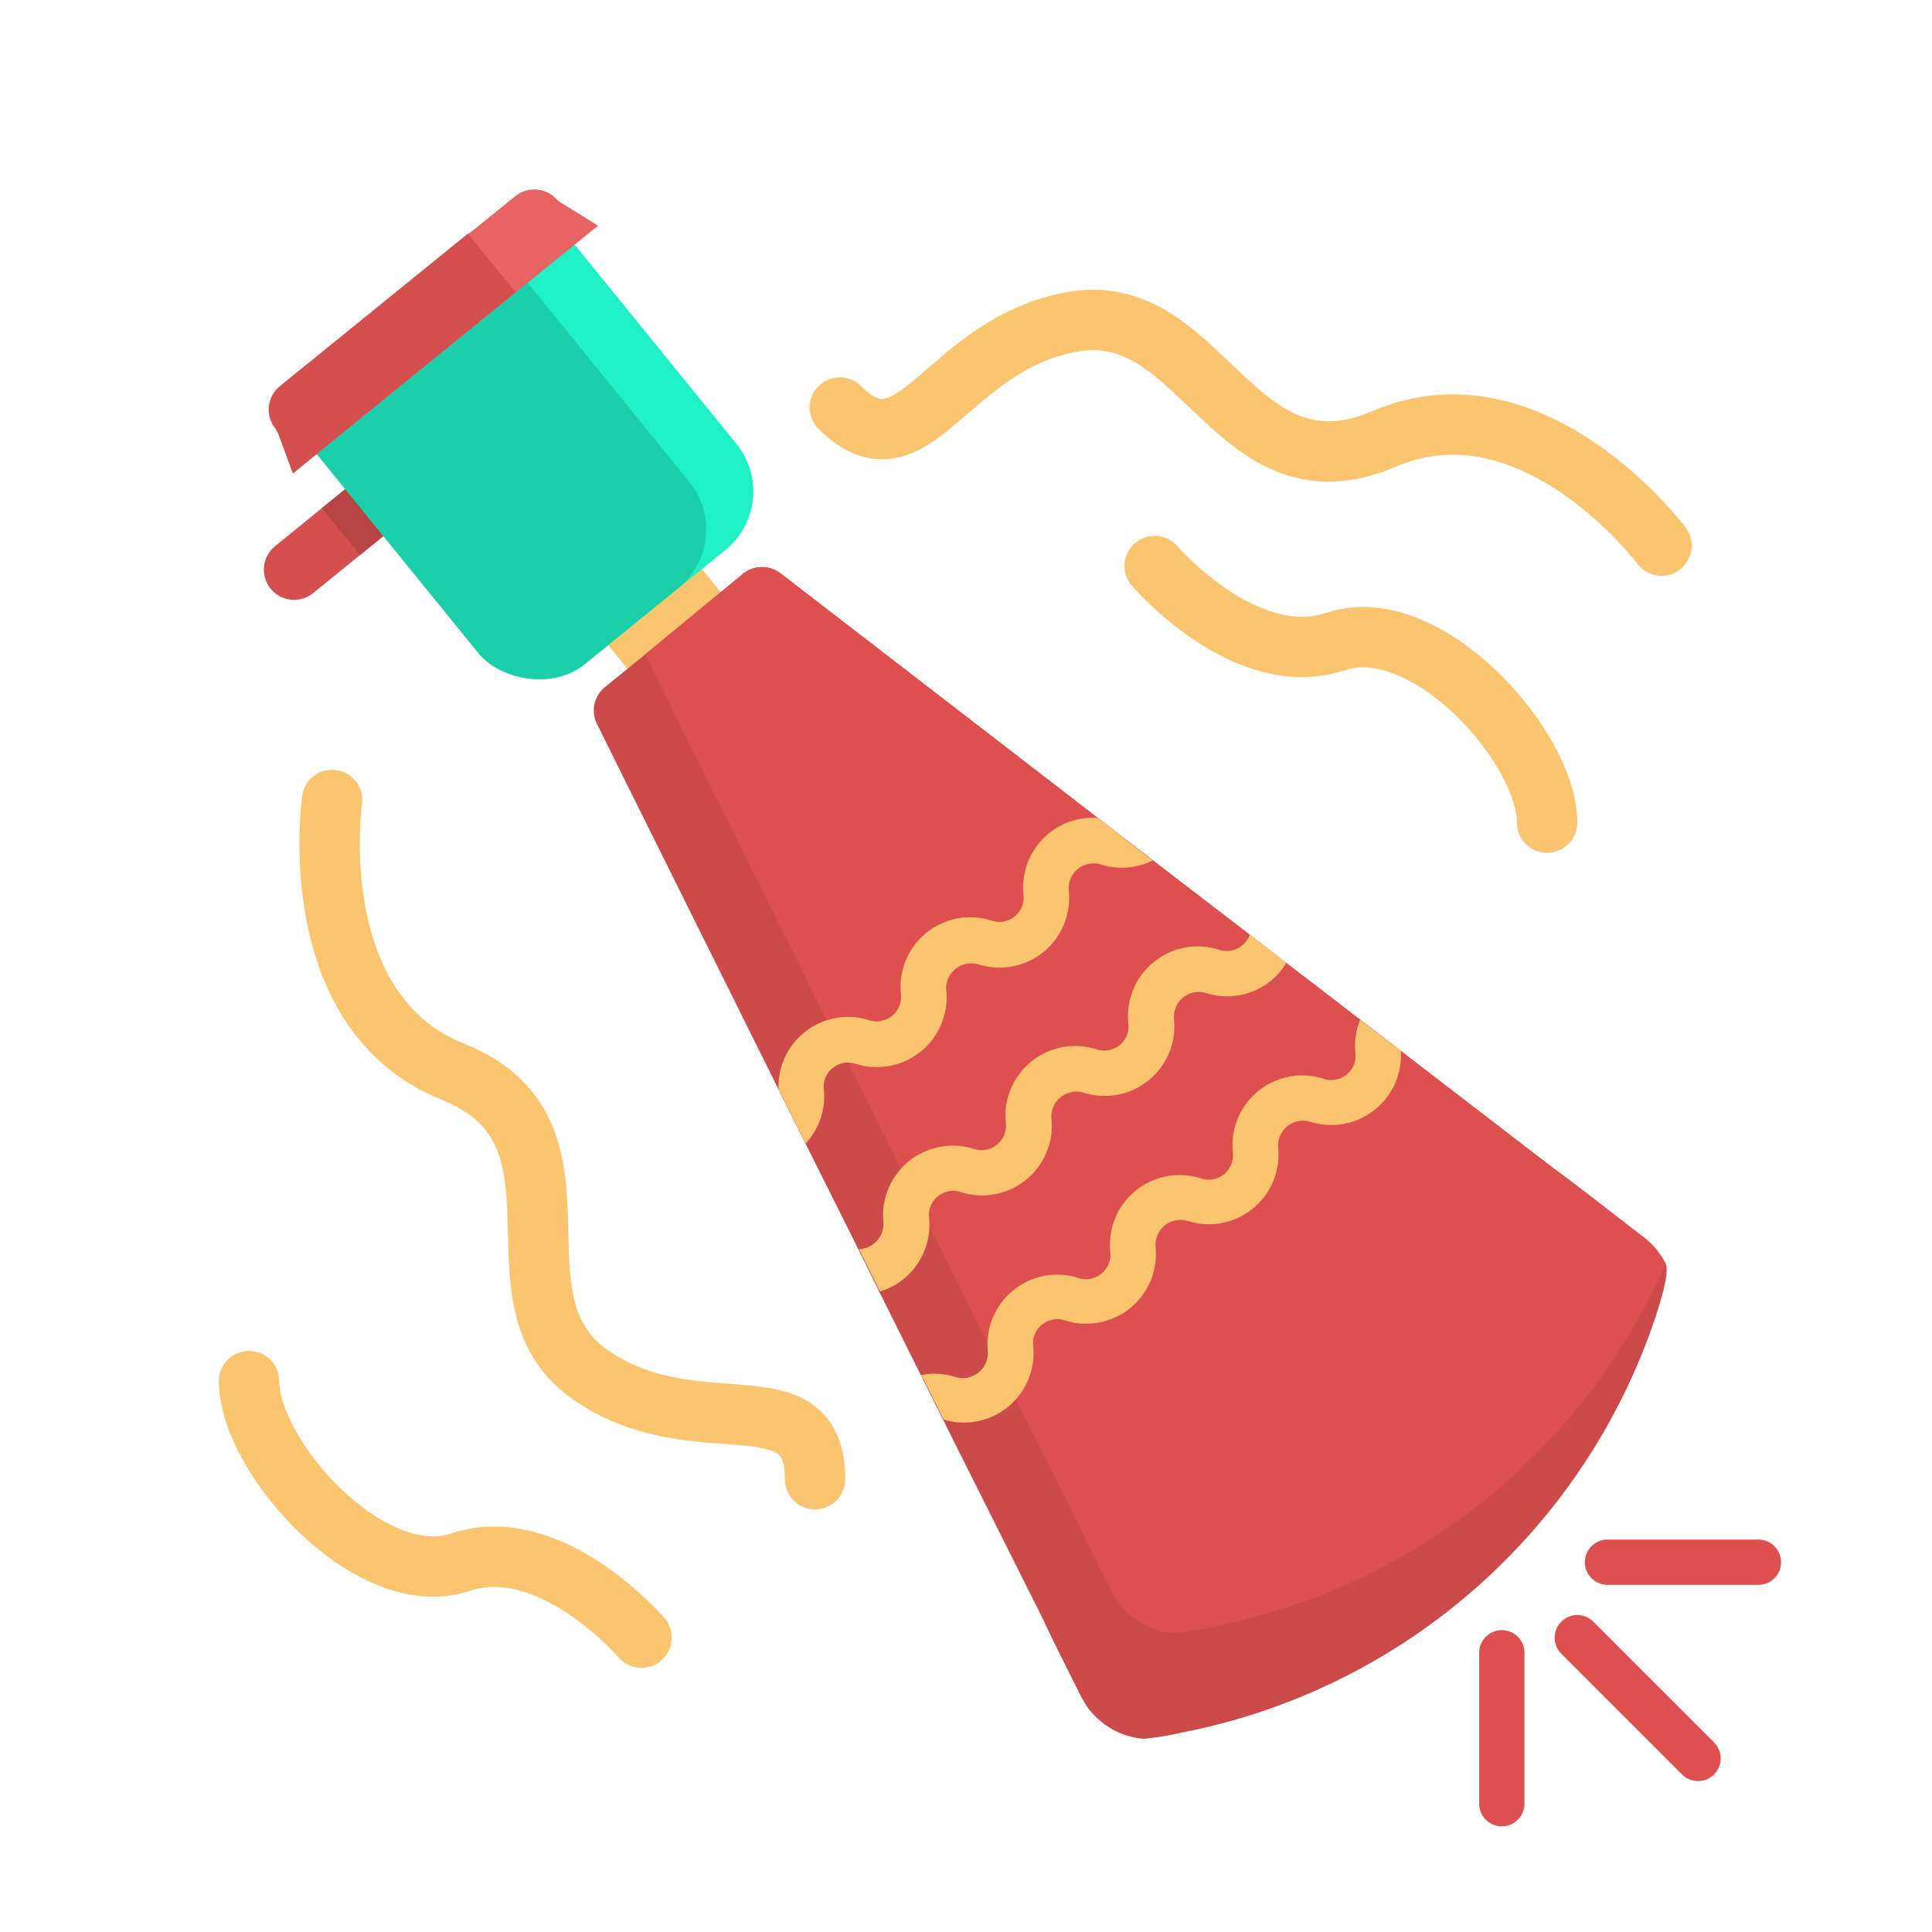 <?xml version="1.0" ?><svg viewBox="0 0 128 128" xmlns="http://www.w3.org/2000/svg"><title/><g data-name="Trumpet" id="68f7a3e3-7a32-491b-96b7-3f6330422c92"><rect fill="#fbc46e" height="10" transform="translate(-16.34 37.5) rotate(-39.08)" width="8" x="40.66" y="36.77"/><path d="M30.35,28.92a2,2,0,0,1-.29,2.81L20.74,39.3A2,2,0,0,1,17.93,39a2,2,0,0,1,.29-2.81l9.31-7.57A2,2,0,0,1,30.35,28.92Z" fill="#d64f4f"/><rect fill="#b84444" height="4" transform="translate(-15.72 22.99) rotate(-39.08)" width="5" x="22.03" y="31.64"/><rect fill="#1ff0c6" height="27" rx="5" ry="5" transform="translate(-10.94 28.65) rotate(-39.08)" width="22" x="23.89" y="16.24"/><rect fill="#1bcfaa" height="27" rx="5" ry="5" transform="translate(-12.09 27.95) rotate(-39.08)" width="18" x="24.33" y="17.5"/><path d="M109.68,87.26a41.4,41.4,0,0,1-31.4,27.53,18.85,18.85,0,0,1-2.52.41A5.09,5.09,0,0,1,73,114.1a5.28,5.28,0,0,1-.72-.7,3,3,0,0,1-.3-.4,3,3,0,0,1-.25-.43,1,1,0,0,1-.11-.17l-1.74-3.49L69,107.07,63.37,95.84l-.86-1.73-1.5-3-2.76-5.54-1.38-2.8-3.5-7-.06-.12-1.74-3.49-.42-.85-8.3-16.7-2.19-4.41-1.11-2.24a2,2,0,0,1,.53-2.44l2.66-2.16L49.25,38a2,2,0,0,1,2.48,0L66,49l3.58,2.76,3.15,2.43.9.7,2.48,1.9.27.21,6.42,4.93,2.07,1.6.35.27L88,65.93l2.1,1.62,1.22.93,1.47,1.13,1.37,1.06,8.72,6.7,1.34,1,1.52,1.16.11.09L108.93,82a5.29,5.29,0,0,1,.89.88,5.36,5.36,0,0,1,.53.84s0,0,0,0C110.57,84.15,110.27,85.45,109.68,87.26Z" fill="#cc4a4a"/><path d="M110.35,83.73a41.45,41.45,0,0,1-30.07,24.06,18.85,18.85,0,0,1-2.52.41A5.09,5.09,0,0,1,75,107.1a5.28,5.28,0,0,1-.72-.7,3,3,0,0,1-.3-.4,3,3,0,0,1-.25-.43,1,1,0,0,1-.11-.17l-1.74-3.49L71,100.07,65.37,88.84l-.86-1.73-1.5-3-2.76-5.54-1.38-2.8-3.5-7-.06-.12-1.74-3.49-.42-.85-8.3-16.7-2.11-4.25L49.25,38a2,2,0,0,1,2.48,0L66,49l3.58,2.76,3.15,2.43.9.7,2.48,1.9.27.21,6.42,4.93,2.07,1.6.35.27L88,65.93l2.1,1.62,1.22.93,1.47,1.13,1.37,1.06,8.72,6.7,1.34,1,1.52,1.16.11.09L108.93,82a5.29,5.29,0,0,1,.89.88A5.36,5.36,0,0,1,110.35,83.73Z" fill="#de5050"/><path d="M39.62,14.95,19.44,31.34l-1-2.71-.15-.25a2,2,0,0,1,.29-2.81L34.14,13a2,2,0,0,1,2.81.29Z" fill="#e86363"/><path d="M92.81,69.61a4.62,4.62,0,0,1-6,4.71A1.65,1.65,0,0,0,84.68,76a4.62,4.62,0,0,1-6,4.89,1.65,1.65,0,0,0-2.12,1.71,4.62,4.62,0,0,1-6,4.88,1.6,1.6,0,0,0-1.52.28,1.57,1.57,0,0,0-.59,1.4v0a4.61,4.61,0,0,1-5.93,4.89l-1.32-2.64L61,91.11a4.49,4.49,0,0,1,2.33.13,1.67,1.67,0,0,0,2.12-1.69v0a4.62,4.62,0,0,1,6-4.88,1.62,1.62,0,0,0,2.11-1.71,4.62,4.62,0,0,1,6-4.89,1.61,1.61,0,0,0,2.12-1.71,4.62,4.62,0,0,1,6-4.89,1.61,1.61,0,0,0,2.12-1.71,4.58,4.58,0,0,1,.31-2.19l1.22.93Z" fill="#fbc46e"/><path d="M85.22,63.78a4.47,4.47,0,0,1-1,1.19,4.62,4.62,0,0,1-4.32.82,1.65,1.65,0,0,0-2.12,1.71,4.62,4.62,0,0,1-6,4.89,1.66,1.66,0,0,0-2.12,1.71,4.62,4.62,0,0,1-6,4.88,1.6,1.6,0,0,0-1.52.28,1.57,1.57,0,0,0-.59,1.4v0a4.62,4.62,0,0,1-1.68,4.07,4.43,4.43,0,0,1-1.57.83l-1.39-2.8A1.68,1.68,0,0,0,58.53,81v0a4.62,4.62,0,0,1,6-4.88,1.62,1.62,0,0,0,2.11-1.71,4.62,4.62,0,0,1,6-4.89,1.61,1.61,0,0,0,2.12-1.71,4.62,4.62,0,0,1,6-4.89,1.59,1.59,0,0,0,1.53-.28,1.56,1.56,0,0,0,.51-.72l2.07,1.59Z" fill="#fbc46e"/><path d="M76.38,57a4.56,4.56,0,0,1-3.45.27A1.65,1.65,0,0,0,70.81,59a4.62,4.62,0,0,1-6,4.89,1.66,1.66,0,0,0-2.12,1.71,4.62,4.62,0,0,1-6,4.88,1.6,1.6,0,0,0-1.52.28,1.57,1.57,0,0,0-.59,1.4v0a4.59,4.59,0,0,1-1.2,3.6l-.06-.12-1.74-3.49a4.61,4.61,0,0,1,6-4.56,1.62,1.62,0,0,0,2.11-1.71,4.62,4.62,0,0,1,6-4.89,1.61,1.61,0,0,0,2.12-1.71,4.62,4.62,0,0,1,4.91-5.09l.9.7,2.48,1.91Z" fill="#fbc46e"/><path d="M31,15.48l3.15,3.88-14.75,12-1-2.71-.15-.25a2,2,0,0,1,.29-2.81Z" fill="#d64f4f"/><path d="M22,53s-2,14,8,18,2,15,9,20,15,0,15,7" fill="none" stroke="#fbc46e" stroke-linecap="round" stroke-linejoin="round" stroke-width="4"/><path d="M110.08,36.15S101.6,24.84,91.7,29.08s-12-9.19-20.51-7.78S60.59,31.91,55.64,27" fill="none" stroke="#fbc46e" stroke-linecap="round" stroke-linejoin="round" stroke-width="4"/><path d="M76.5,37.5s6,7,12,5,14,7,14,12" fill="none" stroke="#fbc46e" stroke-linecap="round" stroke-linejoin="round" stroke-width="4"/><path d="M42.5,108.5s-6-7-12-5-14-7-14-12" fill="none" stroke="#fbc46e" stroke-linecap="round" stroke-linejoin="round" stroke-width="4"/><line fill="none" stroke="#de5050" stroke-linecap="round" stroke-linejoin="round" stroke-width="3" x1="104.5" x2="112.5" y1="108.5" y2="116.5"/><line fill="none" stroke="#de5050" stroke-linecap="round" stroke-linejoin="round" stroke-width="3" x1="106.5" x2="116.5" y1="103.5" y2="103.5"/><line fill="none" stroke="#de5050" stroke-linecap="round" stroke-linejoin="round" stroke-width="3" x1="99.5" x2="99.5" y1="109.5" y2="119.5"/></g></svg>